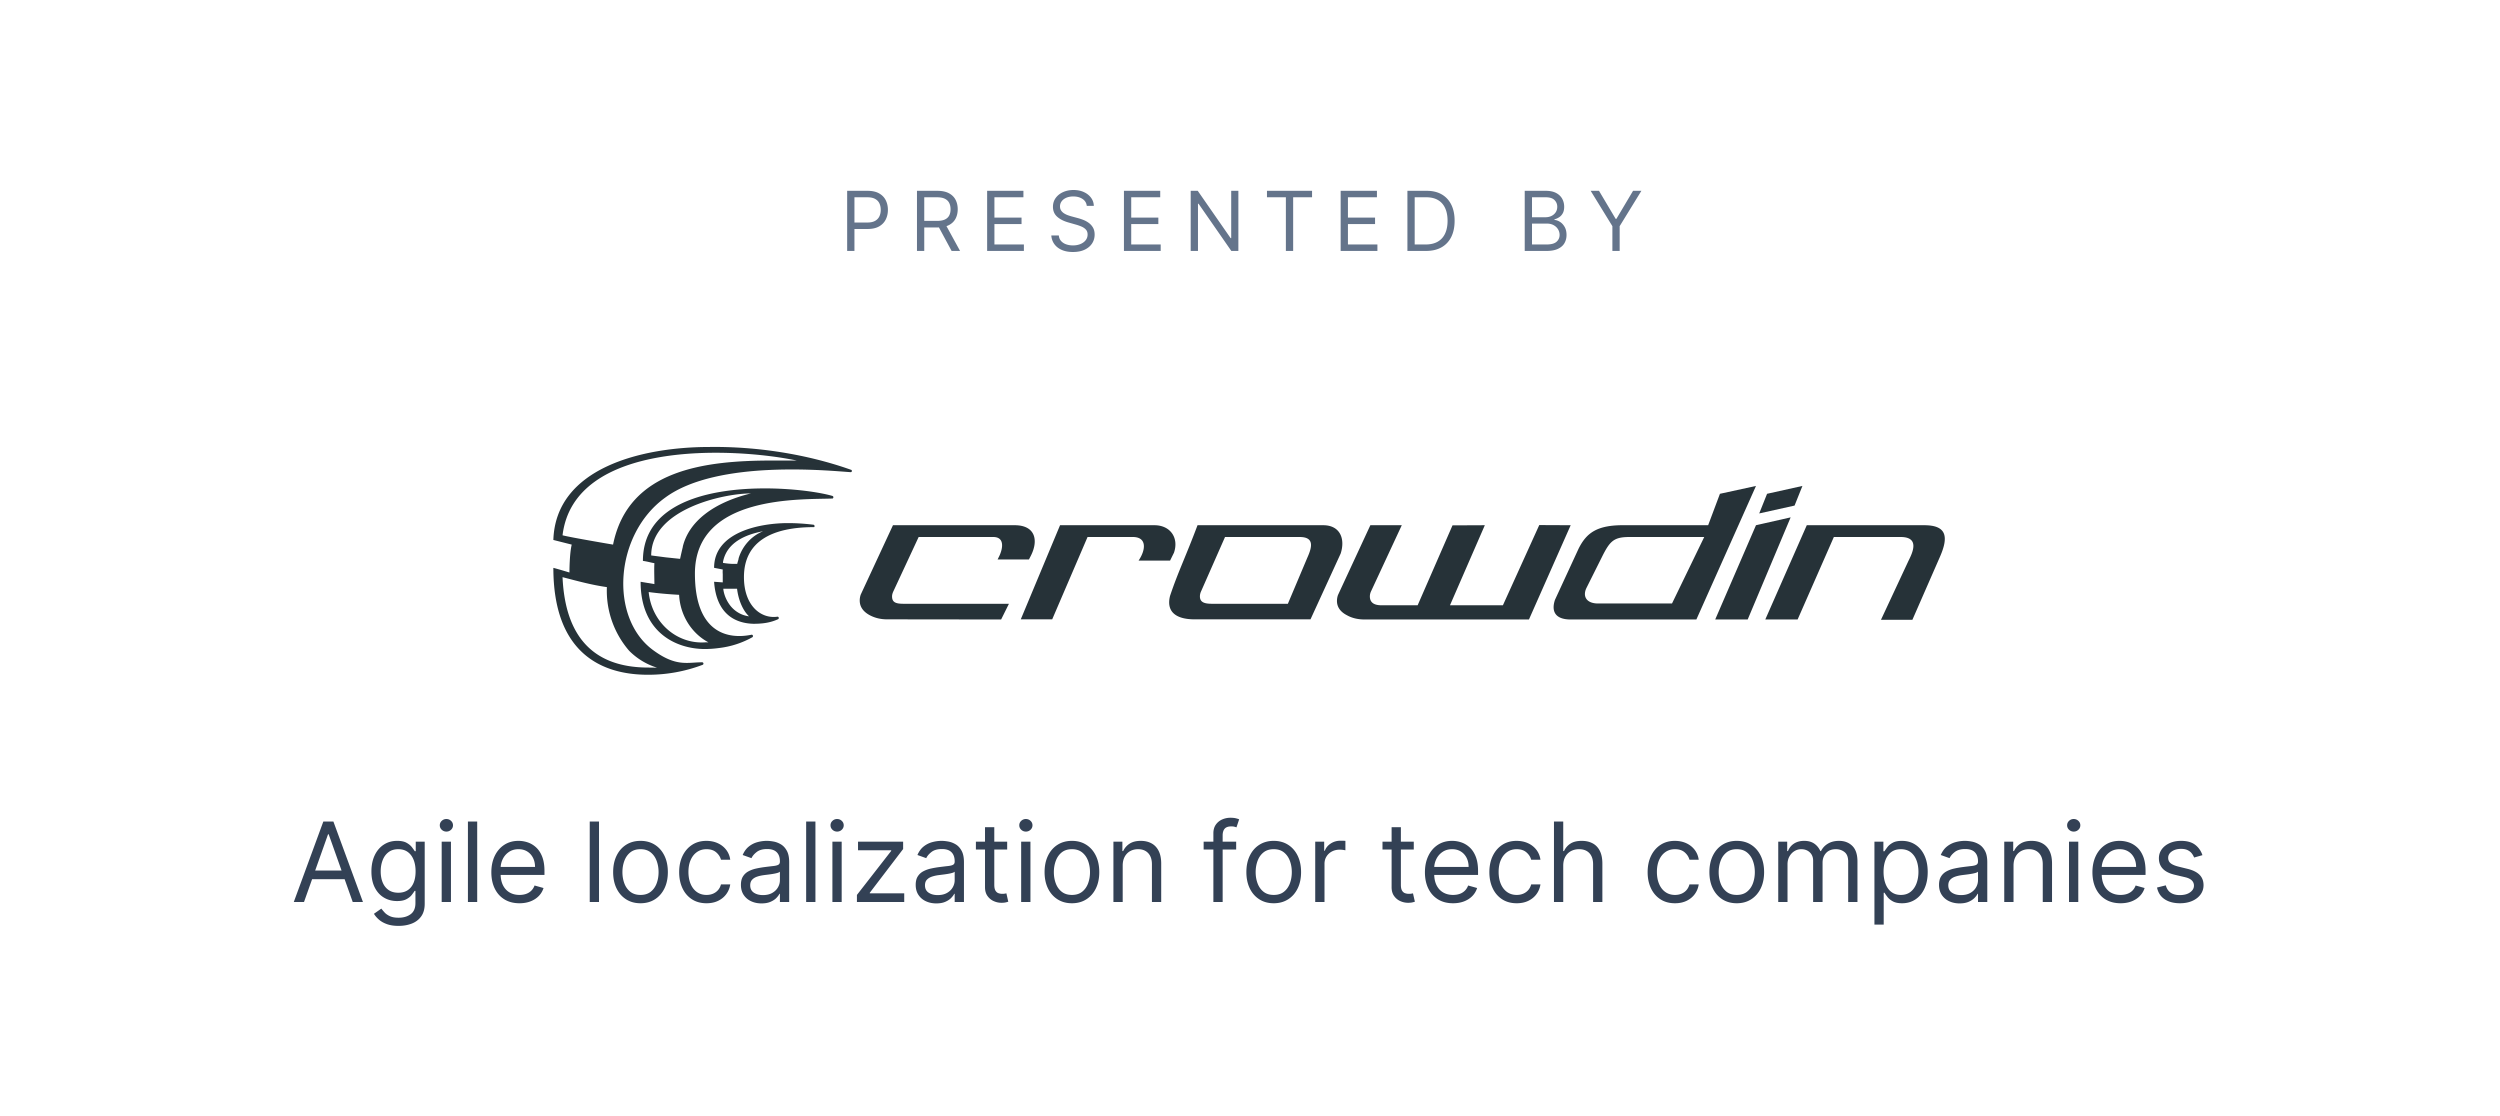 <svg width="1250" height="558" xmlns="http://www.w3.org/2000/svg"><title>Crowdin logo</title><g fill="none" fill-rule="evenodd"><path fill="#FFF" d="M0 0h1250v558H0z"/><g fill-rule="nonzero"><g fill="#263238"><path d="M451.825 301.888c-3.863 0-5.794-.657-5.794-3.693 0-.74.215-1.629.716-2.665l12.578-27.03h37.315c5.414 0 5.022 5.07 3.133 9.26l-.959 1.964h15.665l1.006-1.965c3.928-7.855 1.97-15.15-8.117-15.15h-60.882l-16.12 34.698a8.88 8.88 0 0 0-.5 2.96c0 3.036 1.645 5.479 4.864 7.256 2.575 1.407 5.507 2.146 8.797 2.146l57.04.075 3.903-7.856h-52.645Zm125.337-39.279h-47.135l-19.64 47.06H526.1l17.676-41.168h22.674c6.723 0 6.785 5.892 2.857 11.783h15.736l1.94-3.927c2.523-7.287-1.678-13.748-9.82-13.748Zm84.45 0h-62.846c-5.892 15.712-9.82 23.567-13.748 35.351-1.964 7.856 2.874 11.71 12.295 11.71h57.938l15.085-32.908c2.407-7.452-.363-14.153-8.724-14.153Zm-17.676 39.28h-37.92c-3.793 0-6.056-.733-6.056-3.694 0-.888.215-1.776.643-2.665l11.91-27.03h37.315c7.442 0 6.239 5.014 3.84 10.335l-9.732 23.053Zm38.352 7.855h82.187l20.866-47.135-15.712-.074-18.174 40.102h-26.464l17.426-40.028-16.163.074-17.429 39.954H690.73c-3.862 0-5.794-1.48-5.794-4.442 0-.888.214-1.776.645-2.665l15.31-32.92h-15.712l-16.195 34.919a8.946 8.946 0 0 0-.501 2.96c0 3.036 1.719 5.48 5.08 7.182 2.503 1.406 5.509 2.073 8.725 2.073Zm195.705-66.774-18.025 3.928-5.89 15.711H812.52c-14.156-.222-19.323 3.928-23.254 11.784l-11.782 25.531c-1.965 5.892.274 9.82 7.856 9.82h62.845l29.807-66.774Zm-78.904 58.779c-5.891 0-7.857-3.554-5.891-7.717l7.856-15.711c3.925-7.856 5.89-9.82 13.747-9.82h37.316L836 301.749h-36.912Zm74.756 7.995 21.478-51.063-17.33 3.928-20.389 47.135h16.241Zm23.439-56.955 3.93-9.82-17.677 3.929-3.926 9.82 17.673-3.929Zm64.81 9.82h-58.701l-20.75 47.135h16.166l18.118-41.243h33.385c9.821 0 5.89 7.995 3.926 11.923l-13.747 29.459h15.712l13.747-31.423c4.51-10.233 3.305-15.85-7.856-15.85ZM406.754 262.363c-4.43-.544-8.786-.82-12.965-.81-13.563.034-36.74 4.33-36.74 22.358l4.328.84a15.87 15.87 0 0 0 0 2.348v4.092l-4.329-.306c1.149 16.273 10.686 20.769 19.668 21.01 4.297 0 8.345-.46 12.307-2.287a.652.652 0 0 0 .31-.312.682.682 0 0 0 .048-.444.666.666 0 0 0-.237-.374.627.627 0 0 0-.412-.134c-8.283 1.203-16.758-5.52-16.758-19.784 0-18.055 14.366-24.994 34.955-24.994.467.06.525-1.083-.175-1.203Zm-45.113 32.009h6.889c.563 4.843 2.504 10.475 5.97 13.791-3.231-.41-6.23-1.946-8.5-4.354-2.269-2.407-4.051-6.093-4.36-9.437Zm7.668-15.218c0 .602-.467 1.685-.7 2.769h-2.741a35.03 35.03 0 0 1-4.375-.482c.02-.14.02-.281 0-.421 1.809-9.69 11.082-13.722 20.065-15.407a20.804 20.804 0 0 0-7.611 5.339 21.645 21.645 0 0 0-4.638 8.202Z"/><path d="M416.115 247.938c-18.166-5.273-94.658-11.666-94.658 32.503 2.575.377 4.363.956 5.74 1.144-.183 3.364 0 7.048 0 10.461l-6.889-1.162c0 25.572 17.991 33.629 32.184 33.629a52.524 52.524 0 0 0 7.006-.503 44.66 44.66 0 0 0 16.709-5.408.691.691 0 0 0 .243-.34.727.727 0 0 0 .01-.425.695.695 0 0 0-.231-.35.639.639 0 0 0-.382-.143c-11.977 2.515-28.386-.88-28.386-30.561 0-39.49 53.323-36.896 68.833-37.525a.673.673 0 0 0 .313-.297.72.72 0 0 0-.113-.83.647.647 0 0 0-.38-.193ZM352.55 321.18c-6.888.459-13.677-1.906-18.938-6.598-5.261-4.691-8.583-11.343-9.267-18.556 4.55.63 10.36 1.132 15.21 1.384.241 4.966 1.724 9.778 4.3 13.952 2.576 4.172 6.154 7.56 10.372 9.818h-1.677Zm-11.138-47.728c-.36 1.383-.899 3.836-1.377 5.974l-7.187-.755-7.246-.944c0-23.092 36.039-31.012 49.817-31.012-18.684 4.59-30.953 14.034-34.007 26.548v.189Z"/><path d="M425.46 234.876c-22.133-7.845-47.243-11.7-70.708-11.39-33.923 0-76.926 10.462-78.074 46.494l9.185 2.325c-1.148 4.65-1.148 13.948-1.148 13.948s-5.237-1.605-8.037-2.325c0 42.62 24.082 53.45 47.258 53.45a76.7 76.7 0 0 0 27.407-4.975.66.66 0 0 0-.298-1.26c-7.209 0-12.928 2.399-24.368-5.993-22.223-16.125-19.482-58.085 5.958-76.368 26.216-19.301 82.876-13.307 92.588-12.707a.605.605 0 0 0 .715-.48.616.616 0 0 0-.258-.628.607.607 0 0 0-.22-.091ZM324.176 333.78c-27.526 0-41.594-15.472-42.905-45.203 7.475 1.95 14.525 3.898 22.171 4.982a45.847 45.847 0 0 0 11.141 31.83 33.806 33.806 0 0 0 13.942 8.451l-4.349-.06Zm62.38-103.52c-33.545 0-72.407 4.21-80.025 42.044 0 0-20.667-3.487-25.26-4.65 5.741-47.655 84.964-44.06 117.112-37.395h-11.827Z"/></g><g fill="#64748B"><path d="M423.581 125.47V95.41h10.157c2.358 0 4.288.423 5.79 1.27 1.502.846 2.615 1.988 3.339 3.427.724 1.438 1.086 3.043 1.086 4.814 0 1.77-.36 3.38-1.079 4.828-.719 1.448-1.827 2.6-3.324 3.457-1.497.856-3.415 1.284-5.753 1.284h-7.28v-3.229h7.162c1.615 0 2.911-.279 3.89-.837.978-.557 1.69-1.313 2.135-2.267.445-.954.668-2.033.668-3.236 0-1.204-.223-2.28-.668-3.23-.445-.948-1.162-1.695-2.15-2.238-.988-.543-2.3-.814-3.934-.814h-6.399v26.83h-3.64ZM458.487 125.47V95.41h10.156c2.349 0 4.276.399 5.783 1.196 1.507.798 2.622 1.891 3.347 3.28.724 1.39 1.086 2.97 1.086 4.741 0 1.771-.362 3.342-1.086 4.711-.725 1.37-1.835 2.444-3.332 3.222-1.497.778-3.41 1.167-5.739 1.167h-8.219v-3.288h8.102c1.604 0 2.898-.235 3.882-.704.983-.47 1.697-1.138 2.143-2.004.445-.866.667-1.9.667-3.104 0-1.203-.225-2.255-.675-3.155-.45-.9-1.169-1.598-2.157-2.092s-2.295-.741-3.919-.741h-6.4v26.83h-3.639Zm14.149-13.503 7.397 13.502h-4.227l-7.28-13.502h4.11ZM493.569 125.47V95.41h18.14v3.229h-14.5v10.156h13.561v3.23H497.21v10.214h14.735v3.23zM543.386 102.926c-.176-1.488-.89-2.642-2.143-3.464-1.252-.822-2.788-1.233-4.608-1.233-1.33 0-2.493.215-3.486.646-.993.43-1.766 1.022-2.319 1.776a4.231 4.231 0 0 0-.83 2.568c0 .802.194 1.49.58 2.062a4.876 4.876 0 0 0 1.49 1.424c.607.377 1.243.685 1.908.924.666.24 1.277.433 1.835.58l3.053.822c.782.206 1.656.49 2.62.851.963.362 1.888.854 2.773 1.475a7.663 7.663 0 0 1 2.195 2.385c.577.97.866 2.158.866 3.567 0 1.624-.424 3.092-1.27 4.403-.846 1.311-2.08 2.353-3.699 3.126-1.619.773-3.583 1.16-5.892 1.16-2.153 0-4.014-.348-5.585-1.042-1.57-.695-2.803-1.664-3.698-2.906-.896-1.243-1.402-2.686-1.52-4.33h3.758c.098 1.135.482 2.072 1.152 2.81.67.74 1.521 1.287 2.554 1.644 1.032.357 2.145.536 3.339.536 1.39 0 2.637-.227 3.742-.682 1.106-.455 1.982-1.091 2.627-1.908.646-.817.97-1.774.97-2.87 0-.998-.28-1.81-.837-2.436-.558-.626-1.292-1.135-2.202-1.527a23.134 23.134 0 0 0-2.95-1.027l-3.699-1.057c-2.348-.675-4.207-1.639-5.577-2.891s-2.055-2.891-2.055-4.917c0-1.683.458-3.153 1.373-4.41.915-1.258 2.147-2.236 3.698-2.936 1.551-.7 3.285-1.049 5.203-1.049 1.938 0 3.66.345 5.167 1.035 1.506.69 2.703 1.631 3.588 2.825.886 1.194 1.353 2.549 1.402 4.066h-3.523ZM561.971 125.47V95.41h18.14v3.229h-14.5v10.156h13.561v3.23h-13.561v10.214h14.736v3.23zM619.186 95.411v30.058h-3.523l-16.38-23.6h-.293v23.6h-3.64V95.411h3.523l16.438 23.66h.293V95.41zM633.485 98.64V95.41h22.544v3.229h-9.452v26.83h-3.64V98.64zM670.328 125.47V95.41h18.14v3.229h-14.5v10.156h13.561v3.23h-13.561v10.214h14.735v3.23zM712.983 125.47h-9.276V95.41h9.687c2.916 0 5.41.6 7.485 1.798 2.074 1.198 3.664 2.916 4.77 5.151 1.106 2.236 1.659 4.91 1.659 8.021 0 3.132-.558 5.825-1.674 8.08-1.115 2.255-2.74 3.987-4.872 5.196-2.133 1.208-4.726 1.812-7.78 1.812Zm-5.636-3.23h5.401c2.485 0 4.545-.48 6.18-1.438 1.633-.959 2.851-2.324 3.654-4.095.802-1.77 1.203-3.88 1.203-6.326 0-2.426-.396-4.518-1.189-6.274-.792-1.756-1.976-3.107-3.551-4.05-1.576-.945-3.538-1.417-5.886-1.417h-5.812v23.6ZM762.364 125.47V95.41h10.509c2.094 0 3.82.36 5.18 1.079 1.36.719 2.373 1.683 3.039 2.891.665 1.208.998 2.547.998 4.014 0 1.292-.228 2.358-.683 3.2-.455.841-1.052 1.507-1.79 1.996a8.248 8.248 0 0 1-2.4 1.086v.293c.92.06 1.844.382 2.774.97.93.586 1.707 1.428 2.334 2.524.626 1.095.939 2.436.939 4.021 0 1.507-.343 2.862-1.028 4.066-.684 1.203-1.766 2.157-3.243 2.862-1.478.704-3.4 1.056-5.768 1.056h-10.861Zm3.64-3.23h7.22c2.379 0 4.069-.462 5.072-1.387 1.003-.924 1.504-2.047 1.504-3.368a5.4 5.4 0 0 0-.778-2.825c-.518-.866-1.257-1.56-2.216-2.084-.959-.524-2.094-.786-3.405-.786h-7.397v10.45Zm0-13.62h6.751c1.096 0 2.087-.215 2.972-.646a5.247 5.247 0 0 0 2.114-1.82c.523-.782.785-1.702.785-2.759 0-1.32-.46-2.444-1.38-3.368-.92-.925-2.377-1.387-4.373-1.387h-6.87v9.98ZM795.332 95.411h4.168l8.337 14.031h.352l8.337-14.031h4.168l-10.861 17.671v12.387h-3.64v-12.387z"/></g><g fill="#334155"><path d="M152 451h-5.107l14.774-40.235h5.03L181.47 451h-5.108l-12.023-33.87h-.315L152.001 451Zm1.887-15.717h20.589v4.322h-20.59v-4.322ZM199.309 462.945c-2.24 0-4.165-.285-5.776-.855-1.611-.57-2.95-1.316-4.018-2.24-1.067-.923-1.915-1.908-2.544-2.956l3.693-2.593c.42.55.95 1.182 1.592 1.895.641.714 1.522 1.336 2.642 1.867 1.12.53 2.59.795 4.41.795 2.437 0 4.447-.589 6.032-1.768 1.585-1.178 2.377-3.025 2.377-5.54v-6.13h-.393c-.34.55-.822 1.228-1.444 2.034-.622.805-1.513 1.52-2.672 2.141-1.159.622-2.72.933-4.685.933-2.436 0-4.62-.576-6.552-1.728-1.932-1.153-3.458-2.83-4.578-5.03s-1.68-4.872-1.68-8.015c0-3.091.544-5.786 1.631-8.085 1.087-2.298 2.6-4.08 4.538-5.343 1.939-1.264 4.178-1.896 6.72-1.896 1.964 0 3.526.324 4.685.972 1.159.648 2.05 1.382 2.672 2.2.622.82 1.103 1.49 1.444 2.014h.471v-4.793h4.48v31.04c0 2.594-.587 4.706-1.759 6.336s-2.744 2.83-4.715 3.596c-1.971.766-4.162 1.149-6.571 1.149Zm-.158-16.581c1.86 0 3.432-.426 4.715-1.277 1.284-.852 2.26-2.076 2.928-3.674.668-1.598 1.002-3.51 1.002-5.737 0-2.174-.328-4.093-.983-5.756-.654-1.664-1.624-2.967-2.907-3.91-1.284-.943-2.869-1.414-4.755-1.414-1.964 0-3.598.497-4.901 1.493-1.303.995-2.28 2.331-2.928 4.008-.648 1.676-.972 3.536-.972 5.58 0 2.095.33 3.945.992 5.55.662 1.604 1.644 2.86 2.947 3.771 1.303.91 2.924 1.366 4.862 1.366ZM220.84 451v-30.176h4.637V451h-4.636Zm2.358-35.206c-.904 0-1.68-.308-2.328-.923-.648-.616-.972-1.356-.972-2.22 0-.865.324-1.605.972-2.22a3.263 3.263 0 0 1 2.328-.924c.904 0 1.68.308 2.328.924.649.615.973 1.355.973 2.22 0 .864-.324 1.604-.973 2.22a3.263 3.263 0 0 1-2.328.923ZM238.6 410.765V451h-4.636v-40.235zM259.74 451.629c-2.908 0-5.413-.645-7.515-1.935-2.102-1.29-3.72-3.098-4.852-5.423-1.133-2.325-1.7-5.032-1.7-8.123 0-3.091.567-5.819 1.7-8.183s2.717-4.21 4.754-5.54c2.037-1.33 4.417-1.994 7.141-1.994 1.572 0 3.124.262 4.657.786 1.532.523 2.927 1.371 4.184 2.544 1.258 1.172 2.26 2.72 3.006 4.646.747 1.925 1.12 4.296 1.12 7.112v1.964h-23.261v-4.007h18.546c0-1.703-.337-3.222-1.012-4.558-.675-1.336-1.63-2.39-2.868-3.163-1.238-.773-2.695-1.16-4.372-1.16-1.846 0-3.44.456-4.783 1.366a9.092 9.092 0 0 0-3.095 3.546 10.389 10.389 0 0 0-1.08 4.676v2.672c0 2.279.396 4.207 1.188 5.786.793 1.578 1.896 2.776 3.31 3.595 1.415.818 3.059 1.228 4.932 1.228 1.218 0 2.321-.174 3.31-.52a6.905 6.905 0 0 0 2.564-1.573c.72-.7 1.277-1.575 1.67-2.622l4.48 1.257a9.853 9.853 0 0 1-2.378 3.998c-1.113 1.146-2.488 2.037-4.126 2.672-1.637.635-3.477.953-5.52.953ZM299.504 410.765V451h-4.637v-40.235zM320.25 451.629c-2.724 0-5.111-.649-7.161-1.945-2.05-1.297-3.648-3.11-4.794-5.442-1.146-2.332-1.719-5.056-1.719-8.173 0-3.143.573-5.887 1.72-8.232 1.145-2.344 2.743-4.165 4.793-5.461 2.05-1.297 4.437-1.945 7.16-1.945 2.725 0 5.112.648 7.162 1.945 2.05 1.296 3.648 3.117 4.794 5.461 1.146 2.345 1.719 5.089 1.719 8.232 0 3.117-.573 5.841-1.72 8.173-1.145 2.331-2.743 4.145-4.793 5.442-2.05 1.296-4.437 1.945-7.161 1.945Zm0-4.165c2.07 0 3.772-.53 5.108-1.592 1.336-1.06 2.325-2.455 2.966-4.184.642-1.73.963-3.602.963-5.619s-.32-3.897-.963-5.638c-.641-1.742-1.63-3.15-2.966-4.224-1.336-1.074-3.039-1.611-5.108-1.611-2.07 0-3.772.537-5.108 1.61-1.336 1.075-2.325 2.483-2.967 4.225-.641 1.741-.962 3.621-.962 5.638s.32 3.89.962 5.619c.642 1.729 1.631 3.123 2.967 4.184s3.038 1.592 5.108 1.592ZM353.255 451.629c-2.829 0-5.265-.668-7.308-2.004-2.043-1.336-3.615-3.176-4.715-5.52-1.1-2.345-1.65-5.024-1.65-8.036 0-3.065.566-5.773 1.699-8.124 1.133-2.35 2.718-4.19 4.754-5.52 2.037-1.33 4.417-1.994 7.142-1.994 2.122 0 4.034.393 5.736 1.178 1.703.786 3.098 1.886 4.185 3.301 1.087 1.415 1.762 3.065 2.024 4.95h-4.637c-.354-1.374-1.136-2.596-2.348-3.663-1.211-1.068-2.838-1.601-4.882-1.601-1.807 0-3.389.468-4.744 1.404-1.356.937-2.41 2.253-3.163 3.95-.753 1.695-1.13 3.683-1.13 5.962 0 2.331.37 4.361 1.11 6.09.74 1.729 1.788 3.071 3.143 4.028 1.356.956 2.95 1.434 4.784 1.434 1.205 0 2.299-.21 3.281-.629a6.768 6.768 0 0 0 2.495-1.807c.681-.786 1.166-1.73 1.454-2.83h4.637c-.262 1.782-.907 3.383-1.936 4.804-1.028 1.421-2.383 2.547-4.066 3.38-1.683.83-3.638 1.247-5.865 1.247ZM380.76 451.707c-1.912 0-3.648-.363-5.206-1.09-1.559-.727-2.797-1.781-3.713-3.163-.917-1.382-1.376-3.055-1.376-5.02 0-1.729.34-3.133 1.022-4.214a7.237 7.237 0 0 1 2.73-2.544c1.14-.616 2.4-1.077 3.783-1.385a47.588 47.588 0 0 1 4.174-.737c1.834-.235 3.324-.416 4.47-.54 1.146-.124 1.984-.337 2.515-.638.53-.302.795-.826.795-1.572v-.157c0-1.939-.527-3.445-1.581-4.519-1.055-1.074-2.65-1.61-4.784-1.61-2.214 0-3.949.484-5.206 1.453-1.258.97-2.142 2.004-2.653 3.104l-4.4-1.572c.786-1.833 1.837-3.264 3.153-4.292a11.883 11.883 0 0 1 4.322-2.161 18.1 18.1 0 0 1 4.627-.62c.969 0 2.085.115 3.35.344 1.263.23 2.488.698 3.673 1.405 1.185.707 2.171 1.775 2.957 3.203.786 1.427 1.179 3.34 1.179 5.736V451h-4.637v-4.086h-.236c-.314.654-.838 1.355-1.571 2.102-.734.746-1.71 1.382-2.928 1.905-1.218.524-2.704.786-4.46.786Zm.707-4.165c1.834 0 3.382-.36 4.646-1.08 1.264-.72 2.22-1.65 2.869-2.79.648-1.14.972-2.338.972-3.595v-4.244c-.196.236-.625.449-1.287.639-.661.19-1.42.353-2.279.49-.857.138-1.69.256-2.495.354-.805.099-1.457.18-1.954.246-1.205.157-2.328.41-3.37.756-1.04.348-1.88.865-2.514 1.552-.636.688-.953 1.621-.953 2.8 0 1.611.599 2.826 1.797 3.644 1.199.819 2.721 1.228 4.568 1.228ZM407.714 410.765V451h-4.636v-40.235zM416.201 451v-30.176h4.637V451H416.2Zm2.358-35.206c-.904 0-1.68-.308-2.328-.923-.648-.616-.973-1.356-.973-2.22 0-.865.325-1.605.973-2.22a3.263 3.263 0 0 1 2.328-.924c.904 0 1.68.308 2.328.924.648.615.972 1.355.972 2.22 0 .864-.324 1.604-.972 2.22a3.263 3.263 0 0 1-2.328.923ZM428.46 451v-3.536l17.132-22.004v-.314H429.01v-4.322h22.553v3.693l-16.66 21.847v.314h17.21V451zM468.146 451.707c-1.913 0-3.648-.363-5.207-1.09-1.558-.727-2.796-1.781-3.713-3.163-.917-1.382-1.375-3.055-1.375-5.02 0-1.729.34-3.133 1.022-4.214a7.237 7.237 0 0 1 2.73-2.544c1.14-.616 2.4-1.077 3.782-1.385a47.588 47.588 0 0 1 4.175-.737c1.834-.235 3.324-.416 4.47-.54 1.146-.124 1.984-.337 2.514-.638.53-.302.796-.826.796-1.572v-.157c0-1.939-.527-3.445-1.582-4.519-1.054-1.074-2.648-1.61-4.783-1.61-2.214 0-3.95.484-5.207 1.453-1.257.97-2.141 2.004-2.652 3.104l-4.4-1.572c.785-1.833 1.836-3.264 3.153-4.292a11.883 11.883 0 0 1 4.322-2.161 18.1 18.1 0 0 1 4.627-.62c.969 0 2.085.115 3.35.344 1.263.23 2.488.698 3.673 1.405 1.185.707 2.17 1.775 2.957 3.203.786 1.427 1.178 3.34 1.178 5.736V451h-4.636v-4.086h-.236c-.314.654-.838 1.355-1.571 2.102-.734.746-1.71 1.382-2.928 1.905-1.218.524-2.704.786-4.46.786Zm.707-4.165c1.834 0 3.382-.36 4.646-1.08 1.264-.72 2.22-1.65 2.869-2.79.648-1.14.972-2.338.972-3.595v-4.244c-.196.236-.625.449-1.287.639-.661.19-1.42.353-2.279.49-.858.138-1.69.256-2.495.354-.805.099-1.457.18-1.955.246-1.205.157-2.328.41-3.369.756-1.041.348-1.88.865-2.515 1.552-.635.688-.952 1.621-.952 2.8 0 1.611.599 2.826 1.797 3.644 1.199.819 2.721 1.228 4.568 1.228ZM503.587 420.824v3.929H487.95v-3.93h15.638Zm-11.08-7.23h4.636v28.762c0 1.31.193 2.288.58 2.937.386.648.884 1.08 1.493 1.296a5.744 5.744 0 0 0 1.935.325c.51 0 .93-.03 1.257-.089.328-.059.59-.108.786-.147l.943 4.165c-.314.118-.753.239-1.316.363-.563.125-1.277.187-2.141.187-1.31 0-2.59-.282-3.841-.845-1.251-.563-2.286-1.42-3.104-2.573-.819-1.153-1.228-2.607-1.228-4.362v-30.02ZM510.581 451v-30.176h4.637V451h-4.637Zm2.358-35.206c-.904 0-1.68-.308-2.328-.923-.649-.616-.973-1.356-.973-2.22 0-.865.324-1.605.973-2.22a3.263 3.263 0 0 1 2.328-.924c.903 0 1.68.308 2.328.924.648.615.972 1.355.972 2.22 0 .864-.324 1.604-.972 2.22a3.263 3.263 0 0 1-2.328.923ZM535.964 451.629c-2.724 0-5.111-.649-7.161-1.945-2.05-1.297-3.648-3.11-4.794-5.442-1.146-2.332-1.719-5.056-1.719-8.173 0-3.143.573-5.887 1.72-8.232 1.145-2.344 2.743-4.165 4.793-5.461 2.05-1.297 4.437-1.945 7.16-1.945 2.725 0 5.112.648 7.162 1.945 2.05 1.296 3.648 3.117 4.794 5.461 1.146 2.345 1.719 5.089 1.719 8.232 0 3.117-.573 5.841-1.72 8.173-1.145 2.331-2.743 4.145-4.793 5.442-2.05 1.296-4.437 1.945-7.161 1.945Zm0-4.165c2.07 0 3.772-.53 5.108-1.592 1.336-1.06 2.325-2.455 2.966-4.184.642-1.73.963-3.602.963-5.619s-.32-3.897-.963-5.638c-.641-1.742-1.63-3.15-2.966-4.224-1.336-1.074-3.039-1.611-5.108-1.611-2.07 0-3.772.537-5.108 1.61-1.336 1.075-2.325 2.483-2.967 4.225-.641 1.741-.962 3.621-.962 5.638s.32 3.89.962 5.619c.642 1.729 1.631 3.123 2.967 4.184s3.039 1.592 5.108 1.592ZM561.347 432.847V451h-4.637v-30.176h4.48v4.715h.392c.708-1.533 1.782-2.767 3.222-3.704 1.441-.936 3.3-1.404 5.58-1.404 2.043 0 3.83.416 5.363 1.247 1.533.832 2.725 2.09 3.576 3.772.851 1.683 1.277 3.808 1.277 6.375V451h-4.637v-18.86c0-2.37-.615-4.22-1.846-5.55-1.232-1.33-2.921-1.994-5.07-1.994-1.48 0-2.799.32-3.958.962-1.159.642-2.072 1.579-2.74 2.81-.668 1.23-1.002 2.724-1.002 4.479ZM618.085 420.824v3.929h-16.267v-3.93h16.267ZM606.69 451v-34.341c0-1.73.406-3.17 1.218-4.323a7.548 7.548 0 0 1 3.163-2.593 9.998 9.998 0 0 1 4.106-.864c1.14 0 2.07.091 2.79.275.72.183 1.257.353 1.61.51l-1.335 4.008c-.236-.078-.56-.176-.973-.294-.412-.118-.953-.177-1.62-.177-1.533 0-2.636.386-3.31 1.159-.675.773-1.013 1.906-1.013 3.399V451h-4.636ZM636.866 451.629c-2.724 0-5.111-.649-7.16-1.945-2.05-1.297-3.648-3.11-4.794-5.442-1.146-2.332-1.72-5.056-1.72-8.173 0-3.143.574-5.887 1.72-8.232 1.146-2.344 2.743-4.165 4.793-5.461 2.05-1.297 4.437-1.945 7.161-1.945 2.724 0 5.111.648 7.161 1.945 2.05 1.296 3.648 3.117 4.794 5.461 1.146 2.345 1.719 5.089 1.719 8.232 0 3.117-.573 5.841-1.72 8.173-1.145 2.331-2.743 4.145-4.793 5.442-2.05 1.296-4.437 1.945-7.16 1.945Zm0-4.165c2.07 0 3.772-.53 5.108-1.592 1.336-1.06 2.325-2.455 2.967-4.184.642-1.73.962-3.602.962-5.619s-.32-3.897-.962-5.638c-.642-1.742-1.63-3.15-2.967-4.224-1.336-1.074-3.038-1.611-5.108-1.611s-3.772.537-5.108 1.61c-1.336 1.075-2.325 2.483-2.966 4.225-.642 1.741-.963 3.621-.963 5.638s.32 3.89.963 5.619c.641 1.729 1.63 3.123 2.966 4.184 1.336 1.061 3.039 1.592 5.108 1.592ZM657.613 451v-30.176h4.479v4.558h.314c.55-1.494 1.546-2.705 2.986-3.635 1.441-.93 3.065-1.395 4.873-1.395.34 0 .766.007 1.277.02.51.013.897.032 1.159.059v4.715c-.157-.04-.514-.102-1.071-.187a11.628 11.628 0 0 0-1.758-.128c-1.467 0-2.774.305-3.92.914a6.972 6.972 0 0 0-2.71 2.515c-.662 1.067-.993 2.282-.993 3.644V451h-4.636ZM706.885 420.824v3.929h-15.638v-3.93h15.638Zm-11.08-7.23h4.636v28.762c0 1.31.193 2.288.58 2.937.386.648.884 1.08 1.493 1.296a5.744 5.744 0 0 0 1.935.325c.51 0 .93-.03 1.257-.089.328-.059.59-.108.786-.147l.943 4.165c-.314.118-.753.239-1.316.363-.563.125-1.277.187-2.142.187-1.31 0-2.59-.282-3.84-.845-1.251-.563-2.286-1.42-3.105-2.573-.818-1.153-1.228-2.607-1.228-4.362v-30.02ZM726.531 451.629c-2.908 0-5.413-.645-7.515-1.935-2.102-1.29-3.72-3.098-4.852-5.423-1.133-2.325-1.7-5.032-1.7-8.123 0-3.091.567-5.819 1.7-8.183s2.717-4.21 4.754-5.54c2.037-1.33 4.417-1.994 7.141-1.994 1.572 0 3.124.262 4.657.786 1.532.523 2.927 1.371 4.184 2.544 1.258 1.172 2.26 2.72 3.006 4.646.747 1.925 1.12 4.296 1.12 7.112v1.964h-23.261v-4.007h18.546c0-1.703-.337-3.222-1.012-4.558-.674-1.336-1.63-2.39-2.868-3.163-1.238-.773-2.695-1.16-4.372-1.16-1.846 0-3.44.456-4.783 1.366a9.092 9.092 0 0 0-3.095 3.546 10.389 10.389 0 0 0-1.08 4.676v2.672c0 2.279.396 4.207 1.188 5.786.793 1.578 1.896 2.776 3.31 3.595 1.415.818 3.06 1.228 4.932 1.228 1.218 0 2.321-.174 3.31-.52a6.905 6.905 0 0 0 2.564-1.573c.72-.7 1.277-1.575 1.67-2.622l4.48 1.257a9.853 9.853 0 0 1-2.378 3.998c-1.113 1.146-2.488 2.037-4.125 2.672-1.638.635-3.478.953-5.521.953ZM758.358 451.629c-2.83 0-5.266-.668-7.309-2.004-2.043-1.336-3.615-3.176-4.715-5.52-1.1-2.345-1.65-5.024-1.65-8.036 0-3.065.566-5.773 1.7-8.124 1.132-2.35 2.717-4.19 4.754-5.52 2.036-1.33 4.417-1.994 7.141-1.994 2.122 0 4.034.393 5.737 1.178 1.702.786 3.097 1.886 4.184 3.301 1.087 1.415 1.762 3.065 2.024 4.95h-4.637c-.353-1.374-1.136-2.596-2.347-3.663-1.212-1.068-2.84-1.601-4.882-1.601-1.808 0-3.39.468-4.745 1.404-1.355.937-2.41 2.253-3.163 3.95-.753 1.695-1.13 3.683-1.13 5.962 0 2.331.37 4.361 1.11 6.09.74 1.729 1.788 3.071 3.144 4.028 1.355.956 2.95 1.434 4.784 1.434 1.205 0 2.298-.21 3.28-.629a6.768 6.768 0 0 0 2.496-1.807c.68-.786 1.165-1.73 1.453-2.83h4.637c-.262 1.782-.907 3.383-1.935 4.804-1.028 1.421-2.384 2.547-4.067 3.38-1.683.83-3.638 1.247-5.864 1.247ZM781.619 432.847V451h-4.637v-40.235h4.637v14.774h.393a8.571 8.571 0 0 1 3.192-3.723c1.421-.924 3.317-1.385 5.688-1.385 2.056 0 3.857.409 5.402 1.228 1.546.818 2.747 2.069 3.605 3.752.858 1.683 1.287 3.821 1.287 6.414V451h-4.636v-18.86c0-2.397-.62-4.254-1.857-5.57-1.238-1.316-2.95-1.974-5.137-1.974-1.52 0-2.879.32-4.077.962-1.198.642-2.141 1.579-2.829 2.81-.688 1.23-1.031 2.724-1.031 4.479ZM837.492 451.629c-2.829 0-5.265-.668-7.308-2.004-2.043-1.336-3.615-3.176-4.715-5.52-1.1-2.345-1.65-5.024-1.65-8.036 0-3.065.566-5.773 1.699-8.124 1.133-2.35 2.718-4.19 4.754-5.52 2.037-1.33 4.417-1.994 7.142-1.994 2.121 0 4.033.393 5.736 1.178 1.703.786 3.098 1.886 4.185 3.301 1.087 1.415 1.761 3.065 2.023 4.95h-4.636c-.354-1.374-1.136-2.596-2.348-3.663-1.211-1.068-2.839-1.601-4.882-1.601-1.807 0-3.389.468-4.744 1.404-1.356.937-2.41 2.253-3.163 3.95-.754 1.695-1.13 3.683-1.13 5.962 0 2.331.37 4.361 1.11 6.09.74 1.729 1.788 3.071 3.143 4.028 1.356.956 2.95 1.434 4.784 1.434 1.205 0 2.299-.21 3.281-.629a6.768 6.768 0 0 0 2.495-1.807c.681-.786 1.166-1.73 1.454-2.83h4.636c-.262 1.782-.907 3.383-1.935 4.804-1.028 1.421-2.384 2.547-4.067 3.38-1.683.83-3.637 1.247-5.864 1.247ZM868.376 451.629c-2.725 0-5.112-.649-7.161-1.945-2.05-1.297-3.648-3.11-4.794-5.442-1.146-2.332-1.719-5.056-1.719-8.173 0-3.143.573-5.887 1.72-8.232 1.145-2.344 2.743-4.165 4.793-5.461 2.05-1.297 4.436-1.945 7.16-1.945 2.725 0 5.112.648 7.162 1.945 2.05 1.296 3.647 3.117 4.793 5.461 1.146 2.345 1.72 5.089 1.72 8.232 0 3.117-.574 5.841-1.72 8.173-1.146 2.331-2.744 4.145-4.793 5.442-2.05 1.296-4.437 1.945-7.161 1.945Zm0-4.165c2.07 0 3.772-.53 5.108-1.592 1.336-1.06 2.325-2.455 2.966-4.184.642-1.73.963-3.602.963-5.619s-.321-3.897-.963-5.638c-.641-1.742-1.63-3.15-2.966-4.224-1.336-1.074-3.039-1.611-5.108-1.611-2.07 0-3.772.537-5.108 1.61-1.336 1.075-2.325 2.483-2.967 4.225-.642 1.741-.962 3.621-.962 5.638s.32 3.89.962 5.619c.642 1.729 1.63 3.123 2.967 4.184 1.336 1.061 3.038 1.592 5.108 1.592ZM889.122 451v-30.176h4.48v4.715h.392c.629-1.611 1.644-2.865 3.045-3.763 1.402-.897 3.085-1.345 5.05-1.345 1.99 0 3.65.448 4.98 1.345 1.33.898 2.367 2.152 3.114 3.763h.314c.773-1.559 1.932-2.8 3.477-3.723 1.546-.924 3.4-1.385 5.56-1.385 2.698 0 4.905.841 6.62 2.524 1.717 1.683 2.575 4.3 2.575 7.849V451h-4.637v-20.196c0-2.227-.609-3.818-1.827-4.774s-2.652-1.434-4.303-1.434c-2.121 0-3.765.638-4.93 1.915-1.166 1.277-1.75 2.891-1.75 4.843V451h-4.714v-20.668c0-1.715-.557-3.1-1.67-4.155-1.113-1.054-2.548-1.581-4.303-1.581-1.205 0-2.328.32-3.369.962-1.041.642-1.88 1.53-2.515 2.662-.635 1.133-.953 2.44-.953 3.92V451h-4.636ZM937.216 462.316v-41.492h4.479v4.793h.55c.34-.524.815-1.195 1.424-2.013.61-.82 1.487-1.553 2.633-2.2 1.146-.65 2.701-.973 4.666-.973 2.54 0 4.78.635 6.719 1.905 1.938 1.27 3.451 3.072 4.538 5.403 1.087 2.331 1.63 5.082 1.63 8.251 0 3.196-.543 5.963-1.63 8.3-1.087 2.339-2.593 4.146-4.519 5.423-1.925 1.277-4.145 1.916-6.66 1.916-1.938 0-3.49-.324-4.656-.973-1.165-.648-2.062-1.388-2.691-2.22-.629-.831-1.113-1.522-1.454-2.072h-.393v15.952h-4.636Zm4.558-26.404c0 2.279.334 4.286 1.001 6.021.668 1.736 1.644 3.091 2.928 4.067 1.283.976 2.855 1.464 4.715 1.464 1.938 0 3.559-.514 4.862-1.543 1.303-1.028 2.286-2.416 2.947-4.164.662-1.749.992-3.697.992-5.845 0-2.122-.324-4.037-.972-5.747-.649-1.709-1.624-3.064-2.928-4.066-1.303-1.002-2.937-1.503-4.901-1.503-1.886 0-3.471.474-4.755 1.424-1.283.95-2.252 2.272-2.907 3.969-.655 1.696-.982 3.67-.982 5.923ZM979.808 451.707c-1.912 0-3.647-.363-5.206-1.09-1.558-.727-2.796-1.781-3.713-3.163-.917-1.382-1.375-3.055-1.375-5.02 0-1.729.34-3.133 1.021-4.214a7.237 7.237 0 0 1 2.731-2.544c1.14-.616 2.4-1.077 3.782-1.385a47.588 47.588 0 0 1 4.175-.737c1.833-.235 3.323-.416 4.47-.54 1.145-.124 1.984-.337 2.514-.638.53-.302.796-.826.796-1.572v-.157c0-1.939-.527-3.445-1.582-4.519-1.054-1.074-2.649-1.61-4.784-1.61-2.213 0-3.948.484-5.206 1.453-1.257.97-2.141 2.004-2.652 3.104l-4.4-1.572c.785-1.833 1.836-3.264 3.152-4.292a11.883 11.883 0 0 1 4.323-2.161 18.1 18.1 0 0 1 4.626-.62c.97 0 2.086.115 3.35.344 1.264.23 2.488.698 3.674 1.405 1.185.707 2.17 1.775 2.956 3.203.786 1.427 1.18 3.34 1.18 5.736V451h-4.637v-4.086h-.236c-.314.654-.838 1.355-1.572 2.102-.733.746-1.709 1.382-2.927 1.905-1.218.524-2.705.786-4.46.786Zm.708-4.165c1.833 0 3.382-.36 4.646-1.08 1.264-.72 2.22-1.65 2.868-2.79.649-1.14.973-2.338.973-3.595v-4.244c-.197.236-.626.449-1.287.639-.662.19-1.421.353-2.28.49-.857.138-1.689.256-2.494.354-.806.099-1.457.18-1.955.246-1.205.157-2.328.41-3.37.756-1.04.348-1.879.865-2.514 1.552-.635.688-.953 1.621-.953 2.8 0 1.611.6 2.826 1.798 3.644 1.198.819 2.72 1.228 4.568 1.228ZM1006.763 432.847V451h-4.637v-30.176h4.48v4.715h.393c.707-1.533 1.78-2.767 3.221-3.704 1.441-.936 3.301-1.404 5.58-1.404 2.043 0 3.831.416 5.363 1.247 1.533.832 2.725 2.09 3.576 3.772.851 1.683 1.277 3.808 1.277 6.375V451h-4.637v-18.86c0-2.37-.615-4.22-1.846-5.55s-2.921-1.994-5.069-1.994c-1.48 0-2.8.32-3.959.962-1.159.642-2.072 1.579-2.74 2.81-.668 1.23-1.002 2.724-1.002 4.479ZM1034.503 451v-30.176h4.637V451h-4.637Zm2.358-35.206c-.904 0-1.68-.308-2.328-.923-.649-.616-.973-1.356-.973-2.22 0-.865.324-1.605.973-2.22a3.263 3.263 0 0 1 2.328-.924c.903 0 1.68.308 2.328.924.648.615.972 1.355.972 2.22 0 .864-.324 1.604-.972 2.22a3.263 3.263 0 0 1-2.328.923ZM1060.279 451.629c-2.908 0-5.413-.645-7.515-1.935-2.102-1.29-3.72-3.098-4.852-5.423-1.133-2.325-1.7-5.032-1.7-8.123 0-3.091.567-5.819 1.7-8.183 1.132-2.364 2.717-4.21 4.754-5.54 2.037-1.33 4.417-1.994 7.141-1.994 1.572 0 3.124.262 4.656.786 1.533.523 2.928 1.371 4.185 2.544 1.257 1.172 2.26 2.72 3.006 4.646.746 1.925 1.12 4.296 1.12 7.112v1.964h-23.261v-4.007h18.546c0-1.703-.338-3.222-1.012-4.558-.675-1.336-1.63-2.39-2.869-3.163-1.237-.773-2.694-1.16-4.37-1.16-1.848 0-3.442.456-4.785 1.366a9.092 9.092 0 0 0-3.094 3.546 10.389 10.389 0 0 0-1.08 4.676v2.672c0 2.279.396 4.207 1.188 5.786.793 1.578 1.896 2.776 3.31 3.595 1.415.818 3.059 1.228 4.932 1.228 1.218 0 2.321-.174 3.31-.52a6.905 6.905 0 0 0 2.564-1.573c.72-.7 1.277-1.575 1.67-2.622l4.48 1.257a9.853 9.853 0 0 1-2.378 3.998c-1.113 1.146-2.489 2.037-4.126 2.672-1.637.635-3.477.953-5.52.953ZM1101.221 427.582l-4.165 1.179a8.045 8.045 0 0 0-1.15-2.034c-.503-.661-1.188-1.208-2.052-1.64-.865-.432-1.971-.649-3.32-.649-1.847 0-3.383.423-4.607 1.268-1.225.844-1.837 1.915-1.837 3.212 0 1.152.419 2.063 1.257 2.73.838.669 2.148 1.225 3.93 1.67l4.479 1.1c2.698.656 4.708 1.654 6.031 2.997 1.323 1.342 1.984 3.068 1.984 5.176 0 1.73-.494 3.275-1.483 4.637-.989 1.362-2.367 2.436-4.136 3.222-1.768.786-3.824 1.179-6.168 1.179-3.078 0-5.626-.668-7.643-2.004-2.017-1.336-3.294-3.288-3.83-5.855l4.4-1.1c.42 1.624 1.215 2.842 2.387 3.654 1.172.812 2.708 1.218 4.607 1.218 2.161 0 3.88-.461 5.157-1.385 1.277-.923 1.916-2.033 1.916-3.33 0-1.048-.367-1.928-1.1-2.642-.734-.714-1.86-1.248-3.38-1.601l-5.03-1.18c-2.763-.654-4.79-1.672-6.08-3.054s-1.935-3.114-1.935-5.196c0-1.703.482-3.21 1.444-4.519.963-1.31 2.28-2.338 3.95-3.084 1.67-.747 3.565-1.12 5.687-1.12 2.986 0 5.334.655 7.043 1.964 1.709 1.31 2.924 3.039 3.644 5.187Z"/></g></g></g></svg>